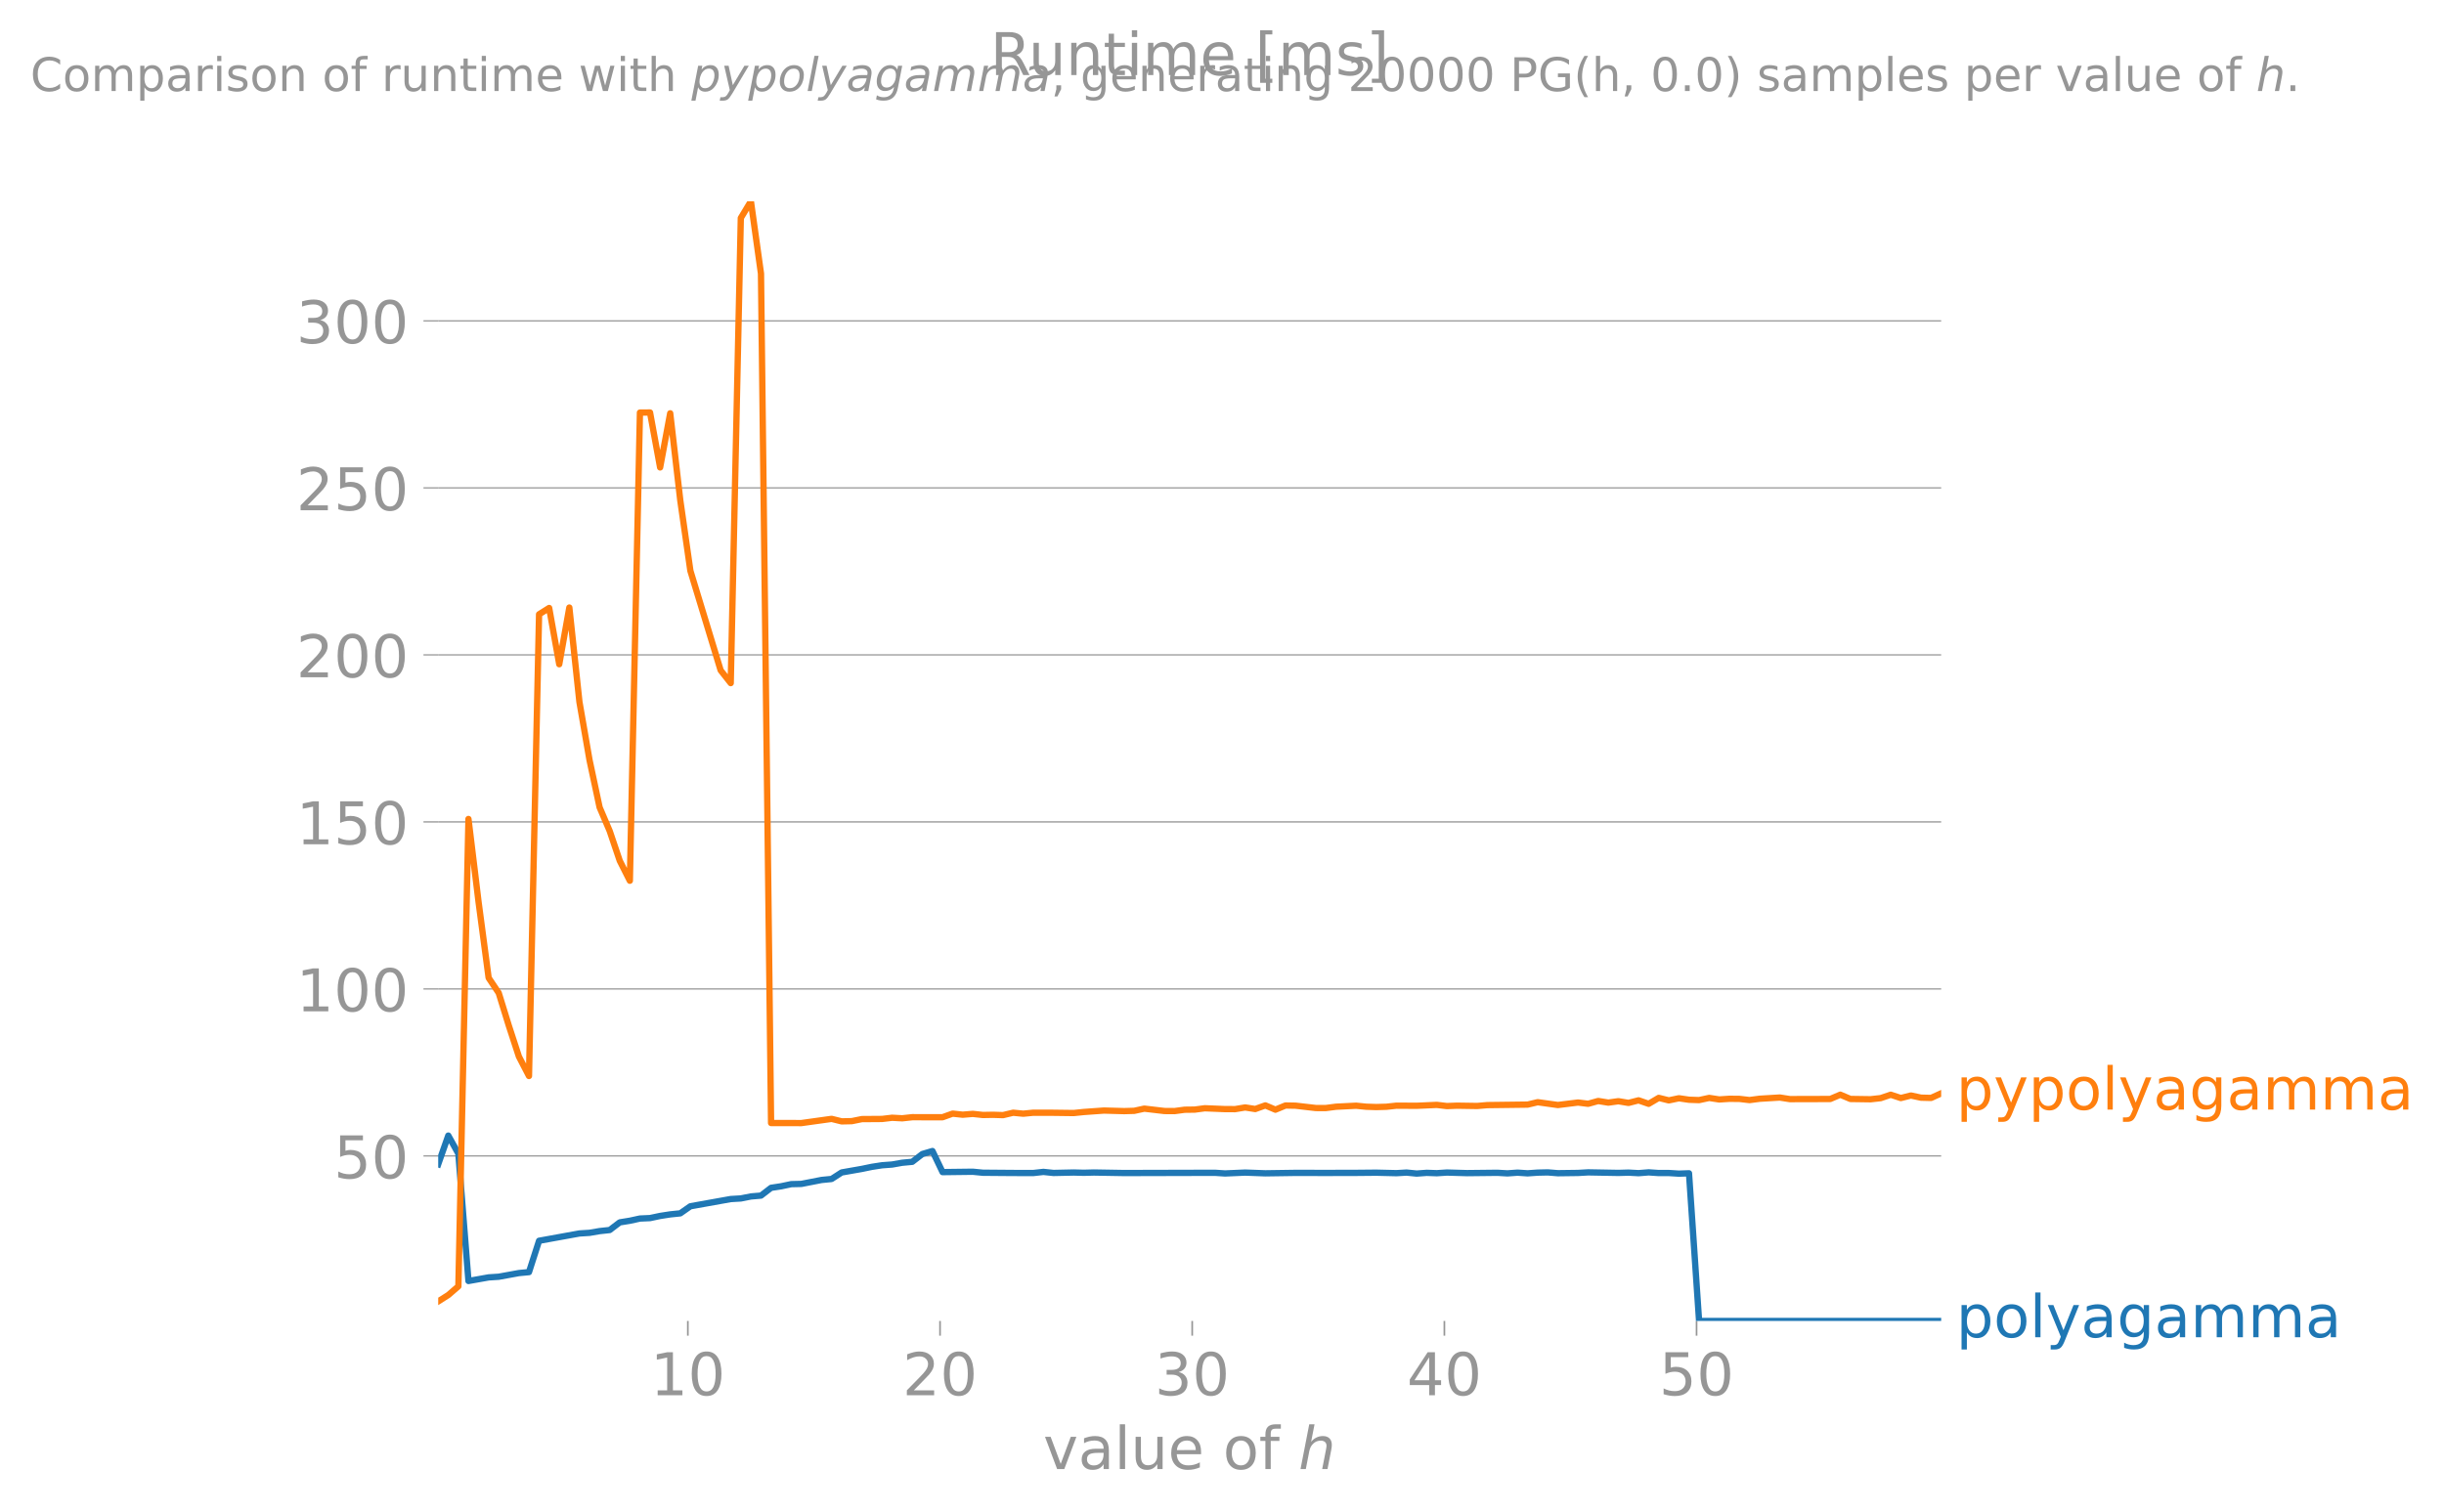 <?xml version="1.0" encoding="utf-8" standalone="no"?>
<!DOCTYPE svg PUBLIC "-//W3C//DTD SVG 1.1//EN"
  "http://www.w3.org/Graphics/SVG/1.1/DTD/svg11.dtd">
<!-- Created with matplotlib (https://matplotlib.org/) -->
<svg height="359.249pt" version="1.1" viewBox="0 0 580.715 359.249" width="580.715pt" xmlns="http://www.w3.org/2000/svg" xmlns:xlink="http://www.w3.org/1999/xlink">
 <defs>
  <style type="text/css">*{stroke-linecap:butt;stroke-linejoin:round;}</style>
 </defs>
 <g id="figure_1">
  <g id="patch_1">
   <path d="M 0 359.249 
L 580.715 359.249 
L 580.715 0 
L 0 0 
z
" style="fill:none;"/>
  </g>
  <g id="axes_1">
   <g id="patch_2">
    <path d="M 104.12 313.95 
L 461.24 313.95 
L 461.24 47.838 
L 104.12 47.838 
z
" style="fill:none;"/>
   </g>
   <g id="matplotlib.axis_1">
    <g id="xtick_1">
     <g id="line2d_1">
      <defs>
       <path d="M 0 0 
L 0 3.5 
" id="m23a8ac6c24" style="stroke:#969696;stroke-width:0.4;"/>
      </defs>
      <g>
       <use style="fill:#969696;stroke:#969696;stroke-width:0.4;" x="163.44" xlink:href="#m23a8ac6c24" y="313.95"/>
      </g>
     </g>
     <g id="text_1">
      <!-- 10 -->
      <g style="fill:#969696;" transform="translate(154.533 331.588)scale(0.14 -0.14)">
       <defs>
        <path d="M 12.406 8.297 
L 28.516 8.297 
L 28.516 63.922 
L 10.984 60.406 
L 10.984 69.391 
L 28.422 72.906 
L 38.281 72.906 
L 38.281 8.297 
L 54.391 8.297 
L 54.391 0 
L 12.406 0 
z
" id="DejaVuSans-49"/>
        <path d="M 31.781 66.406 
Q 24.172 66.406 20.328 58.906 
Q 16.5 51.422 16.5 36.375 
Q 16.5 21.391 20.328 13.891 
Q 24.172 6.391 31.781 6.391 
Q 39.453 6.391 43.281 13.891 
Q 47.125 21.391 47.125 36.375 
Q 47.125 51.422 43.281 58.906 
Q 39.453 66.406 31.781 66.406 
z
M 31.781 74.219 
Q 44.047 74.219 50.516 64.516 
Q 56.984 54.828 56.984 36.375 
Q 56.984 17.969 50.516 8.266 
Q 44.047 -1.422 31.781 -1.422 
Q 19.531 -1.422 13.062 8.266 
Q 6.594 17.969 6.594 36.375 
Q 6.594 54.828 13.062 64.516 
Q 19.531 74.219 31.781 74.219 
z
" id="DejaVuSans-48"/>
       </defs>
       <use xlink:href="#DejaVuSans-49"/>
       <use x="63.623" xlink:href="#DejaVuSans-48"/>
      </g>
     </g>
    </g>
    <g id="xtick_2">
     <g id="line2d_2">
      <g>
       <use style="fill:#969696;stroke:#969696;stroke-width:0.4;" x="223.36" xlink:href="#m23a8ac6c24" y="313.95"/>
      </g>
     </g>
     <g id="text_2">
      <!-- 20 -->
      <g style="fill:#969696;" transform="translate(214.452 331.588)scale(0.14 -0.14)">
       <defs>
        <path d="M 19.188 8.297 
L 53.609 8.297 
L 53.609 0 
L 7.328 0 
L 7.328 8.297 
Q 12.938 14.109 22.625 23.891 
Q 32.328 33.688 34.812 36.531 
Q 39.547 41.844 41.422 45.531 
Q 43.312 49.219 43.312 52.781 
Q 43.312 58.594 39.234 62.25 
Q 35.156 65.922 28.609 65.922 
Q 23.969 65.922 18.812 64.312 
Q 13.672 62.703 7.812 59.422 
L 7.812 69.391 
Q 13.766 71.781 18.938 73 
Q 24.125 74.219 28.422 74.219 
Q 39.75 74.219 46.484 68.547 
Q 53.219 62.891 53.219 53.422 
Q 53.219 48.922 51.531 44.891 
Q 49.859 40.875 45.406 35.406 
Q 44.188 33.984 37.641 27.219 
Q 31.109 20.453 19.188 8.297 
z
" id="DejaVuSans-50"/>
       </defs>
       <use xlink:href="#DejaVuSans-50"/>
       <use x="63.623" xlink:href="#DejaVuSans-48"/>
      </g>
     </g>
    </g>
    <g id="xtick_3">
     <g id="line2d_3">
      <g>
       <use style="fill:#969696;stroke:#969696;stroke-width:0.4;" x="283.279" xlink:href="#m23a8ac6c24" y="313.95"/>
      </g>
     </g>
     <g id="text_3">
      <!-- 30 -->
      <g style="fill:#969696;" transform="translate(274.372 331.588)scale(0.14 -0.14)">
       <defs>
        <path d="M 40.578 39.312 
Q 47.656 37.797 51.625 33 
Q 55.609 28.219 55.609 21.188 
Q 55.609 10.406 48.188 4.484 
Q 40.766 -1.422 27.094 -1.422 
Q 22.516 -1.422 17.656 -0.516 
Q 12.797 0.391 7.625 2.203 
L 7.625 11.719 
Q 11.719 9.328 16.594 8.109 
Q 21.484 6.891 26.812 6.891 
Q 36.078 6.891 40.938 10.547 
Q 45.797 14.203 45.797 21.188 
Q 45.797 27.641 41.281 31.266 
Q 36.766 34.906 28.719 34.906 
L 20.219 34.906 
L 20.219 43.016 
L 29.109 43.016 
Q 36.375 43.016 40.234 45.922 
Q 44.094 48.828 44.094 54.297 
Q 44.094 59.906 40.109 62.906 
Q 36.141 65.922 28.719 65.922 
Q 24.656 65.922 20.016 65.031 
Q 15.375 64.156 9.812 62.312 
L 9.812 71.094 
Q 15.438 72.656 20.344 73.438 
Q 25.25 74.219 29.594 74.219 
Q 40.828 74.219 47.359 69.109 
Q 53.906 64.016 53.906 55.328 
Q 53.906 49.266 50.438 45.094 
Q 46.969 40.922 40.578 39.312 
z
" id="DejaVuSans-51"/>
       </defs>
       <use xlink:href="#DejaVuSans-51"/>
       <use x="63.623" xlink:href="#DejaVuSans-48"/>
      </g>
     </g>
    </g>
    <g id="xtick_4">
     <g id="line2d_4">
      <g>
       <use style="fill:#969696;stroke:#969696;stroke-width:0.4;" x="343.199" xlink:href="#m23a8ac6c24" y="313.95"/>
      </g>
     </g>
     <g id="text_4">
      <!-- 40 -->
      <g style="fill:#969696;" transform="translate(334.291 331.588)scale(0.14 -0.14)">
       <defs>
        <path d="M 37.797 64.312 
L 12.891 25.391 
L 37.797 25.391 
z
M 35.203 72.906 
L 47.609 72.906 
L 47.609 25.391 
L 58.016 25.391 
L 58.016 17.188 
L 47.609 17.188 
L 47.609 0 
L 37.797 0 
L 37.797 17.188 
L 4.891 17.188 
L 4.891 26.703 
z
" id="DejaVuSans-52"/>
       </defs>
       <use xlink:href="#DejaVuSans-52"/>
       <use x="63.623" xlink:href="#DejaVuSans-48"/>
      </g>
     </g>
    </g>
    <g id="xtick_5">
     <g id="line2d_5">
      <g>
       <use style="fill:#969696;stroke:#969696;stroke-width:0.4;" x="403.118" xlink:href="#m23a8ac6c24" y="313.95"/>
      </g>
     </g>
     <g id="text_5">
      <!-- 50 -->
      <g style="fill:#969696;" transform="translate(394.211 331.588)scale(0.14 -0.14)">
       <defs>
        <path d="M 10.797 72.906 
L 49.516 72.906 
L 49.516 64.594 
L 19.828 64.594 
L 19.828 46.734 
Q 21.969 47.469 24.109 47.828 
Q 26.266 48.188 28.422 48.188 
Q 40.625 48.188 47.75 41.5 
Q 54.891 34.812 54.891 23.391 
Q 54.891 11.625 47.562 5.094 
Q 40.234 -1.422 26.906 -1.422 
Q 22.312 -1.422 17.547 -0.641 
Q 12.797 0.141 7.719 1.703 
L 7.719 11.625 
Q 12.109 9.234 16.797 8.062 
Q 21.484 6.891 26.703 6.891 
Q 35.156 6.891 40.078 11.328 
Q 45.016 15.766 45.016 23.391 
Q 45.016 31 40.078 35.438 
Q 35.156 39.891 26.703 39.891 
Q 22.75 39.891 18.812 39.016 
Q 14.891 38.141 10.797 36.281 
z
" id="DejaVuSans-53"/>
       </defs>
       <use xlink:href="#DejaVuSans-53"/>
       <use x="63.623" xlink:href="#DejaVuSans-48"/>
      </g>
     </g>
    </g>
    <g id="text_6">
     <!-- value of $h$ -->
     <g style="fill:#969696;" transform="translate(247.89 349.137)scale(0.14 -0.14)">
      <defs>
       <path d="M 2.984 54.688 
L 12.5 54.688 
L 29.594 8.797 
L 46.688 54.688 
L 56.203 54.688 
L 35.688 0 
L 23.484 0 
z
" id="DejaVuSans-118"/>
       <path d="M 34.281 27.484 
Q 23.391 27.484 19.188 25 
Q 14.984 22.516 14.984 16.5 
Q 14.984 11.719 18.141 8.906 
Q 21.297 6.109 26.703 6.109 
Q 34.188 6.109 38.703 11.406 
Q 43.219 16.703 43.219 25.484 
L 43.219 27.484 
z
M 52.203 31.203 
L 52.203 0 
L 43.219 0 
L 43.219 8.297 
Q 40.141 3.328 35.547 0.953 
Q 30.953 -1.422 24.312 -1.422 
Q 15.922 -1.422 10.953 3.297 
Q 6 8.016 6 15.922 
Q 6 25.141 12.172 29.828 
Q 18.359 34.516 30.609 34.516 
L 43.219 34.516 
L 43.219 35.406 
Q 43.219 41.609 39.141 45 
Q 35.062 48.391 27.688 48.391 
Q 23 48.391 18.547 47.266 
Q 14.109 46.141 10.016 43.891 
L 10.016 52.203 
Q 14.938 54.109 19.578 55.047 
Q 24.219 56 28.609 56 
Q 40.484 56 46.344 49.844 
Q 52.203 43.703 52.203 31.203 
z
" id="DejaVuSans-97"/>
       <path d="M 9.422 75.984 
L 18.406 75.984 
L 18.406 0 
L 9.422 0 
z
" id="DejaVuSans-108"/>
       <path d="M 8.5 21.578 
L 8.5 54.688 
L 17.484 54.688 
L 17.484 21.922 
Q 17.484 14.156 20.5 10.266 
Q 23.531 6.391 29.594 6.391 
Q 36.859 6.391 41.078 11.031 
Q 45.312 15.672 45.312 23.688 
L 45.312 54.688 
L 54.297 54.688 
L 54.297 0 
L 45.312 0 
L 45.312 8.406 
Q 42.047 3.422 37.719 1 
Q 33.406 -1.422 27.688 -1.422 
Q 18.266 -1.422 13.375 4.438 
Q 8.5 10.297 8.5 21.578 
z
M 31.109 56 
z
" id="DejaVuSans-117"/>
       <path d="M 56.203 29.594 
L 56.203 25.203 
L 14.891 25.203 
Q 15.484 15.922 20.484 11.062 
Q 25.484 6.203 34.422 6.203 
Q 39.594 6.203 44.453 7.469 
Q 49.312 8.734 54.109 11.281 
L 54.109 2.781 
Q 49.266 0.734 44.188 -0.344 
Q 39.109 -1.422 33.891 -1.422 
Q 20.797 -1.422 13.156 6.188 
Q 5.516 13.812 5.516 26.812 
Q 5.516 40.234 12.766 48.109 
Q 20.016 56 32.328 56 
Q 43.359 56 49.781 48.891 
Q 56.203 41.797 56.203 29.594 
z
M 47.219 32.234 
Q 47.125 39.594 43.094 43.984 
Q 39.062 48.391 32.422 48.391 
Q 24.906 48.391 20.391 44.141 
Q 15.875 39.891 15.188 32.172 
z
" id="DejaVuSans-101"/>
       <path id="DejaVuSans-32"/>
       <path d="M 30.609 48.391 
Q 23.391 48.391 19.188 42.75 
Q 14.984 37.109 14.984 27.297 
Q 14.984 17.484 19.156 11.844 
Q 23.344 6.203 30.609 6.203 
Q 37.797 6.203 41.984 11.859 
Q 46.188 17.531 46.188 27.297 
Q 46.188 37.016 41.984 42.703 
Q 37.797 48.391 30.609 48.391 
z
M 30.609 56 
Q 42.328 56 49.016 48.375 
Q 55.719 40.766 55.719 27.297 
Q 55.719 13.875 49.016 6.219 
Q 42.328 -1.422 30.609 -1.422 
Q 18.844 -1.422 12.172 6.219 
Q 5.516 13.875 5.516 27.297 
Q 5.516 40.766 12.172 48.375 
Q 18.844 56 30.609 56 
z
" id="DejaVuSans-111"/>
       <path d="M 37.109 75.984 
L 37.109 68.5 
L 28.516 68.5 
Q 23.688 68.5 21.797 66.547 
Q 19.922 64.594 19.922 59.516 
L 19.922 54.688 
L 34.719 54.688 
L 34.719 47.703 
L 19.922 47.703 
L 19.922 0 
L 10.891 0 
L 10.891 47.703 
L 2.297 47.703 
L 2.297 54.688 
L 10.891 54.688 
L 10.891 58.5 
Q 10.891 67.625 15.141 71.797 
Q 19.391 75.984 28.609 75.984 
z
" id="DejaVuSans-102"/>
       <path d="M 55.719 33.016 
L 49.312 0 
L 40.281 0 
L 46.688 32.672 
Q 47.125 34.969 47.359 36.719 
Q 47.609 38.484 47.609 39.5 
Q 47.609 43.609 45.016 45.891 
Q 42.438 48.188 37.797 48.188 
Q 30.562 48.188 25.266 43.297 
Q 19.969 38.422 18.406 30.328 
L 12.5 0 
L 3.516 0 
L 18.312 75.984 
L 27.297 75.984 
L 21.484 46.094 
Q 24.906 50.688 30.219 53.344 
Q 35.547 56 41.406 56 
Q 48.641 56 52.609 52.094 
Q 56.594 48.188 56.594 41.109 
Q 56.594 39.359 56.375 37.359 
Q 56.156 35.359 55.719 33.016 
z
" id="DejaVuSans-Oblique-104"/>
      </defs>
      <use transform="translate(0 0.016)" xlink:href="#DejaVuSans-118"/>
      <use transform="translate(59.18 0.016)" xlink:href="#DejaVuSans-97"/>
      <use transform="translate(120.459 0.016)" xlink:href="#DejaVuSans-108"/>
      <use transform="translate(148.242 0.016)" xlink:href="#DejaVuSans-117"/>
      <use transform="translate(211.621 0.016)" xlink:href="#DejaVuSans-101"/>
      <use transform="translate(273.145 0.016)" xlink:href="#DejaVuSans-32"/>
      <use transform="translate(304.932 0.016)" xlink:href="#DejaVuSans-111"/>
      <use transform="translate(366.113 0.016)" xlink:href="#DejaVuSans-102"/>
      <use transform="translate(401.318 0.016)" xlink:href="#DejaVuSans-32"/>
      <use transform="translate(433.105 0.016)" xlink:href="#DejaVuSans-Oblique-104"/>
     </g>
    </g>
   </g>
   <g id="matplotlib.axis_2">
    <g id="ytick_1">
     <g id="line2d_6">
      <path clip-path="url(#pb479edd781)" d="M 104.12 274.723 
L 461.24 274.723 
" style="fill:none;stroke:#969696;stroke-linecap:square;stroke-width:0.3;"/>
     </g>
     <g id="line2d_7">
      <defs>
       <path d="M 0 0 
L -3.5 0 
" id="mdbaad86fae" style="stroke:#969696;stroke-width:0.3;"/>
      </defs>
      <g>
       <use style="fill:#969696;stroke:#969696;stroke-width:0.3;" x="104.12" xlink:href="#mdbaad86fae" y="274.723"/>
      </g>
     </g>
     <g id="text_7">
      <!-- 50 -->
      <g style="fill:#969696;" transform="translate(79.305 280.042)scale(0.14 -0.14)">
       <use xlink:href="#DejaVuSans-53"/>
       <use x="63.623" xlink:href="#DejaVuSans-48"/>
      </g>
     </g>
    </g>
    <g id="ytick_2">
     <g id="line2d_8">
      <path clip-path="url(#pb479edd781)" d="M 104.12 235.03 
L 461.24 235.03 
" style="fill:none;stroke:#969696;stroke-linecap:square;stroke-width:0.3;"/>
     </g>
     <g id="line2d_9">
      <g>
       <use style="fill:#969696;stroke:#969696;stroke-width:0.3;" x="104.12" xlink:href="#mdbaad86fae" y="235.03"/>
      </g>
     </g>
     <g id="text_8">
      <!-- 100 -->
      <g style="fill:#969696;" transform="translate(70.397 240.349)scale(0.14 -0.14)">
       <use xlink:href="#DejaVuSans-49"/>
       <use x="63.623" xlink:href="#DejaVuSans-48"/>
       <use x="127.246" xlink:href="#DejaVuSans-48"/>
      </g>
     </g>
    </g>
    <g id="ytick_3">
     <g id="line2d_10">
      <path clip-path="url(#pb479edd781)" d="M 104.12 195.337 
L 461.24 195.337 
" style="fill:none;stroke:#969696;stroke-linecap:square;stroke-width:0.3;"/>
     </g>
     <g id="line2d_11">
      <g>
       <use style="fill:#969696;stroke:#969696;stroke-width:0.3;" x="104.12" xlink:href="#mdbaad86fae" y="195.337"/>
      </g>
     </g>
     <g id="text_9">
      <!-- 150 -->
      <g style="fill:#969696;" transform="translate(70.397 200.656)scale(0.14 -0.14)">
       <use xlink:href="#DejaVuSans-49"/>
       <use x="63.623" xlink:href="#DejaVuSans-53"/>
       <use x="127.246" xlink:href="#DejaVuSans-48"/>
      </g>
     </g>
    </g>
    <g id="ytick_4">
     <g id="line2d_12">
      <path clip-path="url(#pb479edd781)" d="M 104.12 155.644 
L 461.24 155.644 
" style="fill:none;stroke:#969696;stroke-linecap:square;stroke-width:0.3;"/>
     </g>
     <g id="line2d_13">
      <g>
       <use style="fill:#969696;stroke:#969696;stroke-width:0.3;" x="104.12" xlink:href="#mdbaad86fae" y="155.644"/>
      </g>
     </g>
     <g id="text_10">
      <!-- 200 -->
      <g style="fill:#969696;" transform="translate(70.397 160.962)scale(0.14 -0.14)">
       <use xlink:href="#DejaVuSans-50"/>
       <use x="63.623" xlink:href="#DejaVuSans-48"/>
       <use x="127.246" xlink:href="#DejaVuSans-48"/>
      </g>
     </g>
    </g>
    <g id="ytick_5">
     <g id="line2d_14">
      <path clip-path="url(#pb479edd781)" d="M 104.12 115.95 
L 461.24 115.95 
" style="fill:none;stroke:#969696;stroke-linecap:square;stroke-width:0.3;"/>
     </g>
     <g id="line2d_15">
      <g>
       <use style="fill:#969696;stroke:#969696;stroke-width:0.3;" x="104.12" xlink:href="#mdbaad86fae" y="115.95"/>
      </g>
     </g>
     <g id="text_11">
      <!-- 250 -->
      <g style="fill:#969696;" transform="translate(70.397 121.269)scale(0.14 -0.14)">
       <use xlink:href="#DejaVuSans-50"/>
       <use x="63.623" xlink:href="#DejaVuSans-53"/>
       <use x="127.246" xlink:href="#DejaVuSans-48"/>
      </g>
     </g>
    </g>
    <g id="ytick_6">
     <g id="line2d_16">
      <path clip-path="url(#pb479edd781)" d="M 104.12 76.257 
L 461.24 76.257 
" style="fill:none;stroke:#969696;stroke-linecap:square;stroke-width:0.3;"/>
     </g>
     <g id="line2d_17">
      <g>
       <use style="fill:#969696;stroke:#969696;stroke-width:0.3;" x="104.12" xlink:href="#mdbaad86fae" y="76.257"/>
      </g>
     </g>
     <g id="text_12">
      <!-- 300 -->
      <g style="fill:#969696;" transform="translate(70.397 81.576)scale(0.14 -0.14)">
       <use xlink:href="#DejaVuSans-51"/>
       <use x="63.623" xlink:href="#DejaVuSans-48"/>
       <use x="127.246" xlink:href="#DejaVuSans-48"/>
      </g>
     </g>
    </g>
   </g>
   <g id="line2d_18">
    <path clip-path="url(#pb479edd781)" d="M 104.12 276.704 
L 106.517 269.884 
L 108.914 274.194 
L 111.31 304.443 
L 116.104 303.59 
L 118.501 303.433 
L 123.294 302.562 
L 125.691 302.333 
L 128.088 294.886 
L 137.675 293.149 
L 140.072 292.999 
L 142.468 292.589 
L 144.865 292.332 
L 147.262 290.511 
L 149.659 290.123 
L 152.056 289.602 
L 154.452 289.494 
L 156.849 288.986 
L 159.246 288.614 
L 161.643 288.367 
L 164.039 286.686 
L 173.627 284.968 
L 176.023 284.829 
L 178.42 284.352 
L 180.817 284.148 
L 183.214 282.301 
L 185.61 281.935 
L 188.007 281.427 
L 190.404 281.371 
L 195.198 280.434 
L 197.594 280.199 
L 199.991 278.649 
L 204.785 277.806 
L 207.181 277.312 
L 209.578 276.943 
L 211.975 276.766 
L 214.372 276.341 
L 216.769 276.117 
L 219.165 274.264 
L 221.562 273.558 
L 223.959 278.567 
L 231.149 278.479 
L 233.546 278.714 
L 240.736 278.773 
L 245.53 278.782 
L 247.927 278.517 
L 250.323 278.767 
L 255.117 278.663 
L 257.514 278.725 
L 259.911 278.663 
L 267.101 278.785 
L 288.672 278.73 
L 291.069 278.886 
L 295.862 278.679 
L 300.656 278.854 
L 307.846 278.75 
L 315.037 278.763 
L 322.227 278.747 
L 327.02 278.702 
L 331.814 278.817 
L 334.211 278.676 
L 336.608 278.913 
L 339.004 278.74 
L 341.401 278.826 
L 343.798 278.67 
L 348.591 278.808 
L 355.782 278.729 
L 358.179 278.867 
L 360.575 278.696 
L 362.972 278.856 
L 365.369 278.689 
L 367.766 278.635 
L 370.162 278.828 
L 374.956 278.765 
L 377.353 278.626 
L 384.543 278.757 
L 386.94 278.687 
L 389.337 278.817 
L 391.733 278.626 
L 394.13 278.788 
L 396.527 278.783 
L 398.924 278.932 
L 401.321 278.849 
L 403.717 313.949 
L 461.24 313.95 
L 461.24 313.95 
" style="fill:none;stroke:#1f77b4;stroke-linecap:square;stroke-width:1.5;"/>
   </g>
   <g id="line2d_19">
    <path clip-path="url(#pb479edd781)" d="M 104.12 309.299 
L 106.517 307.781 
L 108.914 305.707 
L 111.31 194.642 
L 113.707 214.347 
L 116.104 232.397 
L 118.501 235.991 
L 120.897 243.758 
L 123.294 251.101 
L 125.691 255.725 
L 128.088 145.998 
L 130.485 144.493 
L 132.881 157.866 
L 135.278 144.393 
L 137.675 166.798 
L 140.072 180.614 
L 142.468 191.873 
L 144.865 197.492 
L 147.262 204.577 
L 149.659 209.32 
L 152.056 98.053 
L 154.452 98.036 
L 156.849 111.092 
L 159.246 98.223 
L 161.643 118.926 
L 164.039 135.647 
L 171.23 159.304 
L 173.627 162.351 
L 176.023 51.821 
L 178.42 47.838 
L 180.817 65.022 
L 183.214 266.9 
L 190.404 266.914 
L 197.594 265.914 
L 199.991 266.507 
L 202.388 266.454 
L 204.785 265.968 
L 209.578 265.933 
L 211.975 265.65 
L 214.372 265.777 
L 216.769 265.517 
L 223.959 265.523 
L 226.356 264.665 
L 228.752 264.925 
L 231.149 264.727 
L 233.546 264.989 
L 235.943 264.946 
L 238.34 265.022 
L 240.736 264.452 
L 243.133 264.684 
L 245.53 264.45 
L 250.323 264.465 
L 255.117 264.527 
L 257.514 264.28 
L 262.307 263.937 
L 267.101 264.069 
L 269.498 264.003 
L 271.894 263.482 
L 276.688 264.046 
L 279.085 264.064 
L 281.482 263.741 
L 283.878 263.712 
L 286.275 263.392 
L 291.069 263.591 
L 293.466 263.6 
L 295.862 263.203 
L 298.259 263.575 
L 300.656 262.711 
L 303.053 263.729 
L 305.449 262.736 
L 307.846 262.781 
L 312.64 263.335 
L 315.037 263.34 
L 317.433 263.028 
L 322.227 262.789 
L 324.624 263.028 
L 327.02 263.106 
L 329.417 263.037 
L 331.814 262.777 
L 336.608 262.805 
L 341.401 262.589 
L 343.798 262.872 
L 346.195 262.778 
L 350.988 262.852 
L 353.385 262.643 
L 362.972 262.522 
L 365.369 261.953 
L 370.162 262.619 
L 374.956 262.03 
L 377.353 262.33 
L 379.75 261.664 
L 382.146 262.05 
L 384.543 261.717 
L 386.94 262.122 
L 389.337 261.508 
L 391.733 262.338 
L 394.13 260.923 
L 396.527 261.518 
L 398.924 261.017 
L 401.321 261.368 
L 403.717 261.451 
L 406.114 260.934 
L 408.511 261.3 
L 410.908 261.142 
L 413.304 261.165 
L 415.701 261.445 
L 418.098 261.133 
L 422.892 260.844 
L 425.288 261.217 
L 434.875 261.19 
L 437.272 260.168 
L 439.669 261.182 
L 444.463 261.252 
L 446.859 260.987 
L 449.256 260.178 
L 451.653 260.963 
L 454.05 260.361 
L 456.446 260.876 
L 458.843 260.938 
L 461.24 259.849 
L 461.24 259.849 
" style="fill:none;stroke:#ff7f0e;stroke-linecap:square;stroke-width:1.5;"/>
   </g>
   <g id="text_13">
    <!-- polyagamma -->
    <g style="fill:#1f77b4;" transform="translate(464.811 317.813)scale(0.14 -0.14)">
     <defs>
      <path d="M 18.109 8.203 
L 18.109 -20.797 
L 9.078 -20.797 
L 9.078 54.688 
L 18.109 54.688 
L 18.109 46.391 
Q 20.953 51.266 25.266 53.625 
Q 29.594 56 35.594 56 
Q 45.562 56 51.781 48.094 
Q 58.016 40.188 58.016 27.297 
Q 58.016 14.406 51.781 6.484 
Q 45.562 -1.422 35.594 -1.422 
Q 29.594 -1.422 25.266 0.953 
Q 20.953 3.328 18.109 8.203 
z
M 48.688 27.297 
Q 48.688 37.203 44.609 42.844 
Q 40.531 48.484 33.406 48.484 
Q 26.266 48.484 22.188 42.844 
Q 18.109 37.203 18.109 27.297 
Q 18.109 17.391 22.188 11.75 
Q 26.266 6.109 33.406 6.109 
Q 40.531 6.109 44.609 11.75 
Q 48.688 17.391 48.688 27.297 
z
" id="DejaVuSans-112"/>
      <path d="M 32.172 -5.078 
Q 28.375 -14.844 24.75 -17.812 
Q 21.141 -20.797 15.094 -20.797 
L 7.906 -20.797 
L 7.906 -13.281 
L 13.188 -13.281 
Q 16.891 -13.281 18.938 -11.516 
Q 21 -9.766 23.484 -3.219 
L 25.094 0.875 
L 2.984 54.688 
L 12.5 54.688 
L 29.594 11.922 
L 46.688 54.688 
L 56.203 54.688 
z
" id="DejaVuSans-121"/>
      <path d="M 45.406 27.984 
Q 45.406 37.75 41.375 43.109 
Q 37.359 48.484 30.078 48.484 
Q 22.859 48.484 18.828 43.109 
Q 14.797 37.75 14.797 27.984 
Q 14.797 18.266 18.828 12.891 
Q 22.859 7.516 30.078 7.516 
Q 37.359 7.516 41.375 12.891 
Q 45.406 18.266 45.406 27.984 
z
M 54.391 6.781 
Q 54.391 -7.172 48.188 -13.984 
Q 42 -20.797 29.203 -20.797 
Q 24.469 -20.797 20.266 -20.094 
Q 16.062 -19.391 12.109 -17.922 
L 12.109 -9.188 
Q 16.062 -11.328 19.922 -12.344 
Q 23.781 -13.375 27.781 -13.375 
Q 36.625 -13.375 41.016 -8.766 
Q 45.406 -4.156 45.406 5.172 
L 45.406 9.625 
Q 42.625 4.781 38.281 2.391 
Q 33.938 0 27.875 0 
Q 17.828 0 11.672 7.656 
Q 5.516 15.328 5.516 27.984 
Q 5.516 40.672 11.672 48.328 
Q 17.828 56 27.875 56 
Q 33.938 56 38.281 53.609 
Q 42.625 51.219 45.406 46.391 
L 45.406 54.688 
L 54.391 54.688 
z
" id="DejaVuSans-103"/>
      <path d="M 52 44.188 
Q 55.375 50.25 60.062 53.125 
Q 64.75 56 71.094 56 
Q 79.641 56 84.281 50.016 
Q 88.922 44.047 88.922 33.016 
L 88.922 0 
L 79.891 0 
L 79.891 32.719 
Q 79.891 40.578 77.094 44.375 
Q 74.312 48.188 68.609 48.188 
Q 61.625 48.188 57.562 43.547 
Q 53.516 38.922 53.516 30.906 
L 53.516 0 
L 44.484 0 
L 44.484 32.719 
Q 44.484 40.625 41.703 44.406 
Q 38.922 48.188 33.109 48.188 
Q 26.219 48.188 22.156 43.531 
Q 18.109 38.875 18.109 30.906 
L 18.109 0 
L 9.078 0 
L 9.078 54.688 
L 18.109 54.688 
L 18.109 46.188 
Q 21.188 51.219 25.484 53.609 
Q 29.781 56 35.688 56 
Q 41.656 56 45.828 52.969 
Q 50 49.953 52 44.188 
z
" id="DejaVuSans-109"/>
     </defs>
     <use xlink:href="#DejaVuSans-112"/>
     <use x="63.477" xlink:href="#DejaVuSans-111"/>
     <use x="124.658" xlink:href="#DejaVuSans-108"/>
     <use x="152.441" xlink:href="#DejaVuSans-121"/>
     <use x="211.621" xlink:href="#DejaVuSans-97"/>
     <use x="272.9" xlink:href="#DejaVuSans-103"/>
     <use x="336.377" xlink:href="#DejaVuSans-97"/>
     <use x="397.656" xlink:href="#DejaVuSans-109"/>
     <use x="495.068" xlink:href="#DejaVuSans-109"/>
     <use x="592.48" xlink:href="#DejaVuSans-97"/>
    </g>
   </g>
   <g id="text_14">
    <!-- pypolyagamma -->
    <g style="fill:#ff7f0e;" transform="translate(464.811 263.712)scale(0.14 -0.14)">
     <use xlink:href="#DejaVuSans-112"/>
     <use x="63.477" xlink:href="#DejaVuSans-121"/>
     <use x="122.656" xlink:href="#DejaVuSans-112"/>
     <use x="186.133" xlink:href="#DejaVuSans-111"/>
     <use x="247.314" xlink:href="#DejaVuSans-108"/>
     <use x="275.098" xlink:href="#DejaVuSans-121"/>
     <use x="334.277" xlink:href="#DejaVuSans-97"/>
     <use x="395.557" xlink:href="#DejaVuSans-103"/>
     <use x="459.033" xlink:href="#DejaVuSans-97"/>
     <use x="520.312" xlink:href="#DejaVuSans-109"/>
     <use x="617.725" xlink:href="#DejaVuSans-109"/>
     <use x="715.137" xlink:href="#DejaVuSans-97"/>
    </g>
   </g>
   <g id="text_15">
    <!-- Runtime [ms] -->
    <g style="fill:#969696;" transform="translate(235.292 17.838)scale(0.14 -0.14)">
     <defs>
      <path d="M 44.391 34.188 
Q 47.562 33.109 50.562 29.594 
Q 53.562 26.078 56.594 19.922 
L 66.609 0 
L 56 0 
L 46.688 18.703 
Q 43.062 26.031 39.672 28.422 
Q 36.281 30.812 30.422 30.812 
L 19.672 30.812 
L 19.672 0 
L 9.812 0 
L 9.812 72.906 
L 32.078 72.906 
Q 44.578 72.906 50.734 67.672 
Q 56.891 62.453 56.891 51.906 
Q 56.891 45.016 53.688 40.469 
Q 50.484 35.938 44.391 34.188 
z
M 19.672 64.797 
L 19.672 38.922 
L 32.078 38.922 
Q 39.203 38.922 42.844 42.219 
Q 46.484 45.516 46.484 51.906 
Q 46.484 58.297 42.844 61.547 
Q 39.203 64.797 32.078 64.797 
z
" id="DejaVuSans-82"/>
      <path d="M 54.891 33.016 
L 54.891 0 
L 45.906 0 
L 45.906 32.719 
Q 45.906 40.484 42.875 44.328 
Q 39.844 48.188 33.797 48.188 
Q 26.516 48.188 22.312 43.547 
Q 18.109 38.922 18.109 30.906 
L 18.109 0 
L 9.078 0 
L 9.078 54.688 
L 18.109 54.688 
L 18.109 46.188 
Q 21.344 51.125 25.703 53.562 
Q 30.078 56 35.797 56 
Q 45.219 56 50.047 50.172 
Q 54.891 44.344 54.891 33.016 
z
" id="DejaVuSans-110"/>
      <path d="M 18.312 70.219 
L 18.312 54.688 
L 36.812 54.688 
L 36.812 47.703 
L 18.312 47.703 
L 18.312 18.016 
Q 18.312 11.328 20.141 9.422 
Q 21.969 7.516 27.594 7.516 
L 36.812 7.516 
L 36.812 0 
L 27.594 0 
Q 17.188 0 13.234 3.875 
Q 9.281 7.766 9.281 18.016 
L 9.281 47.703 
L 2.688 47.703 
L 2.688 54.688 
L 9.281 54.688 
L 9.281 70.219 
z
" id="DejaVuSans-116"/>
      <path d="M 9.422 54.688 
L 18.406 54.688 
L 18.406 0 
L 9.422 0 
z
M 9.422 75.984 
L 18.406 75.984 
L 18.406 64.594 
L 9.422 64.594 
z
" id="DejaVuSans-105"/>
      <path d="M 8.594 75.984 
L 29.297 75.984 
L 29.297 69 
L 17.578 69 
L 17.578 -6.203 
L 29.297 -6.203 
L 29.297 -13.188 
L 8.594 -13.188 
z
" id="DejaVuSans-91"/>
      <path d="M 44.281 53.078 
L 44.281 44.578 
Q 40.484 46.531 36.375 47.5 
Q 32.281 48.484 27.875 48.484 
Q 21.188 48.484 17.844 46.438 
Q 14.5 44.391 14.5 40.281 
Q 14.5 37.156 16.891 35.375 
Q 19.281 33.594 26.516 31.984 
L 29.594 31.297 
Q 39.156 29.25 43.188 25.516 
Q 47.219 21.781 47.219 15.094 
Q 47.219 7.469 41.188 3.016 
Q 35.156 -1.422 24.609 -1.422 
Q 20.219 -1.422 15.453 -0.562 
Q 10.688 0.297 5.422 2 
L 5.422 11.281 
Q 10.406 8.688 15.234 7.391 
Q 20.062 6.109 24.812 6.109 
Q 31.156 6.109 34.562 8.281 
Q 37.984 10.453 37.984 14.406 
Q 37.984 18.062 35.516 20.016 
Q 33.062 21.969 24.703 23.781 
L 21.578 24.516 
Q 13.234 26.266 9.516 29.906 
Q 5.812 33.547 5.812 39.891 
Q 5.812 47.609 11.281 51.797 
Q 16.75 56 26.812 56 
Q 31.781 56 36.172 55.266 
Q 40.578 54.547 44.281 53.078 
z
" id="DejaVuSans-115"/>
      <path d="M 30.422 75.984 
L 30.422 -13.188 
L 9.719 -13.188 
L 9.719 -6.203 
L 21.391 -6.203 
L 21.391 69 
L 9.719 69 
L 9.719 75.984 
z
" id="DejaVuSans-93"/>
     </defs>
     <use xlink:href="#DejaVuSans-82"/>
     <use x="64.982" xlink:href="#DejaVuSans-117"/>
     <use x="128.361" xlink:href="#DejaVuSans-110"/>
     <use x="191.74" xlink:href="#DejaVuSans-116"/>
     <use x="230.949" xlink:href="#DejaVuSans-105"/>
     <use x="258.732" xlink:href="#DejaVuSans-109"/>
     <use x="356.145" xlink:href="#DejaVuSans-101"/>
     <use x="417.668" xlink:href="#DejaVuSans-32"/>
     <use x="449.455" xlink:href="#DejaVuSans-91"/>
     <use x="488.469" xlink:href="#DejaVuSans-109"/>
     <use x="585.881" xlink:href="#DejaVuSans-115"/>
     <use x="637.98" xlink:href="#DejaVuSans-93"/>
    </g>
   </g>
  </g>
  <g id="text_16">
   <!-- Comparison of runtime with $pypolyagamma$, generating 20000 PG(h, 0.0) samples per value of $h$. -->
   <g style="fill:#969696;" transform="translate(7.2 21.638)scale(0.11 -0.11)">
    <defs>
     <path d="M 64.406 67.281 
L 64.406 56.891 
Q 59.422 61.531 53.781 63.812 
Q 48.141 66.109 41.797 66.109 
Q 29.297 66.109 22.656 58.469 
Q 16.016 50.828 16.016 36.375 
Q 16.016 21.969 22.656 14.328 
Q 29.297 6.688 41.797 6.688 
Q 48.141 6.688 53.781 8.984 
Q 59.422 11.281 64.406 15.922 
L 64.406 5.609 
Q 59.234 2.094 53.438 0.328 
Q 47.656 -1.422 41.219 -1.422 
Q 24.656 -1.422 15.125 8.703 
Q 5.609 18.844 5.609 36.375 
Q 5.609 53.953 15.125 64.078 
Q 24.656 74.219 41.219 74.219 
Q 47.75 74.219 53.531 72.484 
Q 59.328 70.75 64.406 67.281 
z
" id="DejaVuSans-67"/>
     <path d="M 41.109 46.297 
Q 39.594 47.172 37.812 47.578 
Q 36.031 48 33.891 48 
Q 26.266 48 22.188 43.047 
Q 18.109 38.094 18.109 28.812 
L 18.109 0 
L 9.078 0 
L 9.078 54.688 
L 18.109 54.688 
L 18.109 46.188 
Q 20.953 51.172 25.484 53.578 
Q 30.031 56 36.531 56 
Q 37.453 56 38.578 55.875 
Q 39.703 55.766 41.062 55.516 
z
" id="DejaVuSans-114"/>
     <path d="M 4.203 54.688 
L 13.188 54.688 
L 24.422 12.016 
L 35.594 54.688 
L 46.188 54.688 
L 57.422 12.016 
L 68.609 54.688 
L 77.594 54.688 
L 63.281 0 
L 52.688 0 
L 40.922 44.828 
L 29.109 0 
L 18.5 0 
z
" id="DejaVuSans-119"/>
     <path d="M 54.891 33.016 
L 54.891 0 
L 45.906 0 
L 45.906 32.719 
Q 45.906 40.484 42.875 44.328 
Q 39.844 48.188 33.797 48.188 
Q 26.516 48.188 22.312 43.547 
Q 18.109 38.922 18.109 30.906 
L 18.109 0 
L 9.078 0 
L 9.078 75.984 
L 18.109 75.984 
L 18.109 46.188 
Q 21.344 51.125 25.703 53.562 
Q 30.078 56 35.797 56 
Q 45.219 56 50.047 50.172 
Q 54.891 44.344 54.891 33.016 
z
" id="DejaVuSans-104"/>
     <path d="M 49.609 33.688 
Q 49.609 40.875 46.484 44.672 
Q 43.359 48.484 37.5 48.484 
Q 33.5 48.484 29.859 46.438 
Q 26.219 44.391 23.391 40.484 
Q 20.609 36.625 18.938 31.156 
Q 17.281 25.688 17.281 20.312 
Q 17.281 13.484 20.406 9.797 
Q 23.531 6.109 29.297 6.109 
Q 33.547 6.109 37.188 8.109 
Q 40.828 10.109 43.406 13.922 
Q 46.188 17.922 47.891 23.344 
Q 49.609 28.766 49.609 33.688 
z
M 21.781 46.391 
Q 25.391 51.125 30.297 53.562 
Q 35.203 56 41.219 56 
Q 49.609 56 54.25 50.5 
Q 58.891 45.016 58.891 35.109 
Q 58.891 27 56 19.656 
Q 53.125 12.312 47.703 6.5 
Q 44.094 2.641 39.547 0.609 
Q 35.016 -1.422 29.984 -1.422 
Q 24.172 -1.422 20.219 1 
Q 16.266 3.422 14.312 8.203 
L 8.688 -20.797 
L -0.297 -20.797 
L 14.406 54.688 
L 23.391 54.688 
z
" id="DejaVuSans-Oblique-112"/>
     <path d="M 24.812 -5.078 
Q 18.562 -15.578 14.625 -18.188 
Q 10.688 -20.797 4.594 -20.797 
L -2.484 -20.797 
L -0.984 -13.281 
L 4.203 -13.281 
Q 7.953 -13.281 10.594 -11.234 
Q 13.234 -9.188 16.5 -3.219 
L 19.281 2 
L 7.172 54.688 
L 16.703 54.688 
L 25.781 12.797 
L 50.875 54.688 
L 60.297 54.688 
z
" id="DejaVuSans-Oblique-121"/>
     <path d="M 25.391 -1.422 
Q 15.766 -1.422 10.172 4.516 
Q 4.594 10.453 4.594 20.703 
Q 4.594 26.656 6.516 32.828 
Q 8.453 39.016 11.531 43.219 
Q 16.359 49.75 22.312 52.875 
Q 28.266 56 35.797 56 
Q 45.125 56 50.859 50.188 
Q 56.594 44.391 56.594 35.016 
Q 56.594 28.516 54.688 22.062 
Q 52.781 15.625 49.703 11.375 
Q 44.922 4.828 38.969 1.703 
Q 33.016 -1.422 25.391 -1.422 
z
M 13.922 21 
Q 13.922 13.578 17.016 9.891 
Q 20.125 6.203 26.422 6.203 
Q 35.453 6.203 41.375 14.078 
Q 47.312 21.969 47.312 34.078 
Q 47.312 41.156 44.141 44.766 
Q 40.969 48.391 34.812 48.391 
Q 29.734 48.391 25.781 46.016 
Q 21.828 43.656 18.703 38.812 
Q 16.406 35.203 15.156 30.562 
Q 13.922 25.922 13.922 21 
z
" id="DejaVuSans-Oblique-111"/>
     <path d="M 18.312 75.984 
L 27.297 75.984 
L 12.5 0 
L 3.516 0 
z
" id="DejaVuSans-Oblique-108"/>
     <path d="M 53.719 31.203 
L 47.609 0 
L 38.625 0 
L 40.281 8.297 
Q 36.328 3.422 31.266 1 
Q 26.219 -1.422 20.016 -1.422 
Q 13.031 -1.422 8.562 2.844 
Q 4.109 7.125 4.109 13.812 
Q 4.109 23.391 11.75 28.953 
Q 19.391 34.516 32.812 34.516 
L 45.312 34.516 
L 45.797 36.922 
Q 45.906 37.312 45.953 37.766 
Q 46 38.234 46 39.203 
Q 46 43.562 42.453 45.969 
Q 38.922 48.391 32.516 48.391 
Q 28.125 48.391 23.5 47.266 
Q 18.891 46.141 14.016 43.891 
L 15.578 52.203 
Q 20.656 54.109 25.516 55.047 
Q 30.375 56 34.906 56 
Q 44.578 56 49.625 51.797 
Q 54.688 47.609 54.688 39.594 
Q 54.688 37.984 54.438 35.812 
Q 54.203 33.641 53.719 31.203 
z
M 44 27.484 
L 35.016 27.484 
Q 23.969 27.484 18.672 24.531 
Q 13.375 21.578 13.375 15.375 
Q 13.375 11.078 16.078 8.641 
Q 18.797 6.203 23.578 6.203 
Q 30.906 6.203 36.375 11.453 
Q 41.844 16.703 43.609 25.484 
z
" id="DejaVuSans-Oblique-97"/>
     <path d="M 59.625 54.688 
L 50.297 6.781 
Q 47.609 -7.125 40.016 -13.953 
Q 32.422 -20.797 19.578 -20.797 
Q 14.844 -20.797 10.781 -20.094 
Q 6.734 -19.391 3.219 -17.922 
L 4.891 -9.188 
Q 8.203 -11.328 11.906 -12.344 
Q 15.625 -13.375 19.828 -13.375 
Q 28.375 -13.375 33.859 -8.703 
Q 39.359 -4.047 41.109 4.688 
L 41.891 8.797 
Q 38.141 4.5 33.156 2.25 
Q 28.172 0 22.406 0 
Q 14.109 0 9.344 5.484 
Q 4.594 10.984 4.594 20.609 
Q 4.594 28.172 7.469 35.422 
Q 10.359 42.672 15.578 48.297 
Q 19.047 52 23.656 54 
Q 28.266 56 33.297 56 
Q 38.812 56 42.906 53.438 
Q 47.016 50.875 49.031 46.188 
L 50.594 54.688 
z
M 46.094 34.625 
Q 46.094 41.266 42.969 44.875 
Q 39.844 48.484 34.078 48.484 
Q 30.516 48.484 27.297 47.062 
Q 24.078 45.656 21.781 43.109 
Q 18.062 38.922 15.984 33.234 
Q 13.922 27.547 13.922 21.484 
Q 13.922 14.75 17.062 11.125 
Q 20.219 7.516 26.125 7.516 
Q 34.672 7.516 40.375 15.25 
Q 46.094 23 46.094 34.625 
z
" id="DejaVuSans-Oblique-103"/>
     <path d="M 89.797 33.016 
L 83.406 0 
L 74.422 0 
L 80.719 32.719 
Q 81.109 34.812 81.297 36.328 
Q 81.5 37.844 81.5 38.922 
Q 81.5 43.312 79.047 45.75 
Q 76.609 48.188 72.219 48.188 
Q 65.672 48.188 60.547 43.281 
Q 55.422 38.375 53.906 30.516 
L 47.906 0 
L 38.922 0 
L 45.312 32.719 
Q 45.703 34.516 45.891 36.047 
Q 46.094 37.594 46.094 38.812 
Q 46.094 43.266 43.656 45.719 
Q 41.219 48.188 36.922 48.188 
Q 30.281 48.188 25.141 43.281 
Q 20.016 38.375 18.5 30.516 
L 12.5 0 
L 3.516 0 
L 14.203 54.688 
L 23.188 54.688 
L 21.484 46.188 
Q 25.141 50.984 30.047 53.484 
Q 34.969 56 40.578 56 
Q 46.531 56 50.359 52.875 
Q 54.203 49.75 54.984 44.188 
Q 59.078 49.953 64.469 52.969 
Q 69.875 56 75.875 56 
Q 82.906 56 86.734 51.953 
Q 90.578 47.906 90.578 40.484 
Q 90.578 38.875 90.375 36.938 
Q 90.188 35.016 89.797 33.016 
z
" id="DejaVuSans-Oblique-109"/>
     <path d="M 11.719 12.406 
L 22.016 12.406 
L 22.016 4 
L 14.016 -11.625 
L 7.719 -11.625 
L 11.719 4 
z
" id="DejaVuSans-44"/>
     <path d="M 19.672 64.797 
L 19.672 37.406 
L 32.078 37.406 
Q 38.969 37.406 42.719 40.969 
Q 46.484 44.531 46.484 51.125 
Q 46.484 57.672 42.719 61.234 
Q 38.969 64.797 32.078 64.797 
z
M 9.812 72.906 
L 32.078 72.906 
Q 44.344 72.906 50.609 67.359 
Q 56.891 61.812 56.891 51.125 
Q 56.891 40.328 50.609 34.812 
Q 44.344 29.297 32.078 29.297 
L 19.672 29.297 
L 19.672 0 
L 9.812 0 
z
" id="DejaVuSans-80"/>
     <path d="M 59.516 10.406 
L 59.516 29.984 
L 43.406 29.984 
L 43.406 38.094 
L 69.281 38.094 
L 69.281 6.781 
Q 63.578 2.734 56.688 0.656 
Q 49.812 -1.422 42 -1.422 
Q 24.906 -1.422 15.25 8.562 
Q 5.609 18.562 5.609 36.375 
Q 5.609 54.25 15.25 64.234 
Q 24.906 74.219 42 74.219 
Q 49.125 74.219 55.547 72.453 
Q 61.969 70.703 67.391 67.281 
L 67.391 56.781 
Q 61.922 61.422 55.766 63.766 
Q 49.609 66.109 42.828 66.109 
Q 29.438 66.109 22.719 58.641 
Q 16.016 51.172 16.016 36.375 
Q 16.016 21.625 22.719 14.156 
Q 29.438 6.688 42.828 6.688 
Q 48.047 6.688 52.141 7.594 
Q 56.25 8.5 59.516 10.406 
z
" id="DejaVuSans-71"/>
     <path d="M 31 75.875 
Q 24.469 64.656 21.281 53.656 
Q 18.109 42.672 18.109 31.391 
Q 18.109 20.125 21.312 9.062 
Q 24.516 -2 31 -13.188 
L 23.188 -13.188 
Q 15.875 -1.703 12.234 9.375 
Q 8.594 20.453 8.594 31.391 
Q 8.594 42.281 12.203 53.312 
Q 15.828 64.359 23.188 75.875 
z
" id="DejaVuSans-40"/>
     <path d="M 10.688 12.406 
L 21 12.406 
L 21 0 
L 10.688 0 
z
" id="DejaVuSans-46"/>
     <path d="M 8.016 75.875 
L 15.828 75.875 
Q 23.141 64.359 26.781 53.312 
Q 30.422 42.281 30.422 31.391 
Q 30.422 20.453 26.781 9.375 
Q 23.141 -1.703 15.828 -13.188 
L 8.016 -13.188 
Q 14.5 -2 17.703 9.062 
Q 20.906 20.125 20.906 31.391 
Q 20.906 42.672 17.703 53.656 
Q 14.5 64.656 8.016 75.875 
z
" id="DejaVuSans-41"/>
    </defs>
    <use transform="translate(0 0.016)" xlink:href="#DejaVuSans-67"/>
    <use transform="translate(69.824 0.016)" xlink:href="#DejaVuSans-111"/>
    <use transform="translate(131.006 0.016)" xlink:href="#DejaVuSans-109"/>
    <use transform="translate(228.418 0.016)" xlink:href="#DejaVuSans-112"/>
    <use transform="translate(291.895 0.016)" xlink:href="#DejaVuSans-97"/>
    <use transform="translate(353.174 0.016)" xlink:href="#DejaVuSans-114"/>
    <use transform="translate(394.287 0.016)" xlink:href="#DejaVuSans-105"/>
    <use transform="translate(422.07 0.016)" xlink:href="#DejaVuSans-115"/>
    <use transform="translate(474.17 0.016)" xlink:href="#DejaVuSans-111"/>
    <use transform="translate(535.352 0.016)" xlink:href="#DejaVuSans-110"/>
    <use transform="translate(598.73 0.016)" xlink:href="#DejaVuSans-32"/>
    <use transform="translate(630.518 0.016)" xlink:href="#DejaVuSans-111"/>
    <use transform="translate(691.699 0.016)" xlink:href="#DejaVuSans-102"/>
    <use transform="translate(726.904 0.016)" xlink:href="#DejaVuSans-32"/>
    <use transform="translate(758.691 0.016)" xlink:href="#DejaVuSans-114"/>
    <use transform="translate(799.805 0.016)" xlink:href="#DejaVuSans-117"/>
    <use transform="translate(863.184 0.016)" xlink:href="#DejaVuSans-110"/>
    <use transform="translate(926.562 0.016)" xlink:href="#DejaVuSans-116"/>
    <use transform="translate(965.771 0.016)" xlink:href="#DejaVuSans-105"/>
    <use transform="translate(993.555 0.016)" xlink:href="#DejaVuSans-109"/>
    <use transform="translate(1090.967 0.016)" xlink:href="#DejaVuSans-101"/>
    <use transform="translate(1152.49 0.016)" xlink:href="#DejaVuSans-32"/>
    <use transform="translate(1184.277 0.016)" xlink:href="#DejaVuSans-119"/>
    <use transform="translate(1266.064 0.016)" xlink:href="#DejaVuSans-105"/>
    <use transform="translate(1293.848 0.016)" xlink:href="#DejaVuSans-116"/>
    <use transform="translate(1333.057 0.016)" xlink:href="#DejaVuSans-104"/>
    <use transform="translate(1396.436 0.016)" xlink:href="#DejaVuSans-32"/>
    <use transform="translate(1428.223 0.016)" xlink:href="#DejaVuSans-Oblique-112"/>
    <use transform="translate(1491.699 0.016)" xlink:href="#DejaVuSans-Oblique-121"/>
    <use transform="translate(1550.879 0.016)" xlink:href="#DejaVuSans-Oblique-112"/>
    <use transform="translate(1614.355 0.016)" xlink:href="#DejaVuSans-Oblique-111"/>
    <use transform="translate(1675.537 0.016)" xlink:href="#DejaVuSans-Oblique-108"/>
    <use transform="translate(1703.32 0.016)" xlink:href="#DejaVuSans-Oblique-121"/>
    <use transform="translate(1762.5 0.016)" xlink:href="#DejaVuSans-Oblique-97"/>
    <use transform="translate(1823.779 0.016)" xlink:href="#DejaVuSans-Oblique-103"/>
    <use transform="translate(1887.256 0.016)" xlink:href="#DejaVuSans-Oblique-97"/>
    <use transform="translate(1948.535 0.016)" xlink:href="#DejaVuSans-Oblique-109"/>
    <use transform="translate(2045.947 0.016)" xlink:href="#DejaVuSans-Oblique-109"/>
    <use transform="translate(2143.359 0.016)" xlink:href="#DejaVuSans-Oblique-97"/>
    <use transform="translate(2204.639 0.016)" xlink:href="#DejaVuSans-44"/>
    <use transform="translate(2236.426 0.016)" xlink:href="#DejaVuSans-32"/>
    <use transform="translate(2268.213 0.016)" xlink:href="#DejaVuSans-103"/>
    <use transform="translate(2331.689 0.016)" xlink:href="#DejaVuSans-101"/>
    <use transform="translate(2393.213 0.016)" xlink:href="#DejaVuSans-110"/>
    <use transform="translate(2456.592 0.016)" xlink:href="#DejaVuSans-101"/>
    <use transform="translate(2518.115 0.016)" xlink:href="#DejaVuSans-114"/>
    <use transform="translate(2559.229 0.016)" xlink:href="#DejaVuSans-97"/>
    <use transform="translate(2620.508 0.016)" xlink:href="#DejaVuSans-116"/>
    <use transform="translate(2659.717 0.016)" xlink:href="#DejaVuSans-105"/>
    <use transform="translate(2687.5 0.016)" xlink:href="#DejaVuSans-110"/>
    <use transform="translate(2750.879 0.016)" xlink:href="#DejaVuSans-103"/>
    <use transform="translate(2814.355 0.016)" xlink:href="#DejaVuSans-32"/>
    <use transform="translate(2846.143 0.016)" xlink:href="#DejaVuSans-50"/>
    <use transform="translate(2909.766 0.016)" xlink:href="#DejaVuSans-48"/>
    <use transform="translate(2973.389 0.016)" xlink:href="#DejaVuSans-48"/>
    <use transform="translate(3037.012 0.016)" xlink:href="#DejaVuSans-48"/>
    <use transform="translate(3100.635 0.016)" xlink:href="#DejaVuSans-48"/>
    <use transform="translate(3164.258 0.016)" xlink:href="#DejaVuSans-32"/>
    <use transform="translate(3196.045 0.016)" xlink:href="#DejaVuSans-80"/>
    <use transform="translate(3256.348 0.016)" xlink:href="#DejaVuSans-71"/>
    <use transform="translate(3333.838 0.016)" xlink:href="#DejaVuSans-40"/>
    <use transform="translate(3372.852 0.016)" xlink:href="#DejaVuSans-104"/>
    <use transform="translate(3436.23 0.016)" xlink:href="#DejaVuSans-44"/>
    <use transform="translate(3468.018 0.016)" xlink:href="#DejaVuSans-32"/>
    <use transform="translate(3499.805 0.016)" xlink:href="#DejaVuSans-48"/>
    <use transform="translate(3563.428 0.016)" xlink:href="#DejaVuSans-46"/>
    <use transform="translate(3595.215 0.016)" xlink:href="#DejaVuSans-48"/>
    <use transform="translate(3658.838 0.016)" xlink:href="#DejaVuSans-41"/>
    <use transform="translate(3697.852 0.016)" xlink:href="#DejaVuSans-32"/>
    <use transform="translate(3729.639 0.016)" xlink:href="#DejaVuSans-115"/>
    <use transform="translate(3781.738 0.016)" xlink:href="#DejaVuSans-97"/>
    <use transform="translate(3843.018 0.016)" xlink:href="#DejaVuSans-109"/>
    <use transform="translate(3940.43 0.016)" xlink:href="#DejaVuSans-112"/>
    <use transform="translate(4003.906 0.016)" xlink:href="#DejaVuSans-108"/>
    <use transform="translate(4031.689 0.016)" xlink:href="#DejaVuSans-101"/>
    <use transform="translate(4093.213 0.016)" xlink:href="#DejaVuSans-115"/>
    <use transform="translate(4145.312 0.016)" xlink:href="#DejaVuSans-32"/>
    <use transform="translate(4177.1 0.016)" xlink:href="#DejaVuSans-112"/>
    <use transform="translate(4240.576 0.016)" xlink:href="#DejaVuSans-101"/>
    <use transform="translate(4302.1 0.016)" xlink:href="#DejaVuSans-114"/>
    <use transform="translate(4343.213 0.016)" xlink:href="#DejaVuSans-32"/>
    <use transform="translate(4375 0.016)" xlink:href="#DejaVuSans-118"/>
    <use transform="translate(4434.18 0.016)" xlink:href="#DejaVuSans-97"/>
    <use transform="translate(4495.459 0.016)" xlink:href="#DejaVuSans-108"/>
    <use transform="translate(4523.242 0.016)" xlink:href="#DejaVuSans-117"/>
    <use transform="translate(4586.621 0.016)" xlink:href="#DejaVuSans-101"/>
    <use transform="translate(4648.145 0.016)" xlink:href="#DejaVuSans-32"/>
    <use transform="translate(4679.932 0.016)" xlink:href="#DejaVuSans-111"/>
    <use transform="translate(4741.113 0.016)" xlink:href="#DejaVuSans-102"/>
    <use transform="translate(4776.318 0.016)" xlink:href="#DejaVuSans-32"/>
    <use transform="translate(4808.105 0.016)" xlink:href="#DejaVuSans-Oblique-104"/>
    <use transform="translate(4871.484 0.016)" xlink:href="#DejaVuSans-46"/>
   </g>
  </g>
 </g>
 <defs>
  <clipPath id="pb479edd781">
   <rect height="266.112" width="357.12" x="104.12" y="47.838"/>
  </clipPath>
 </defs>
</svg>
